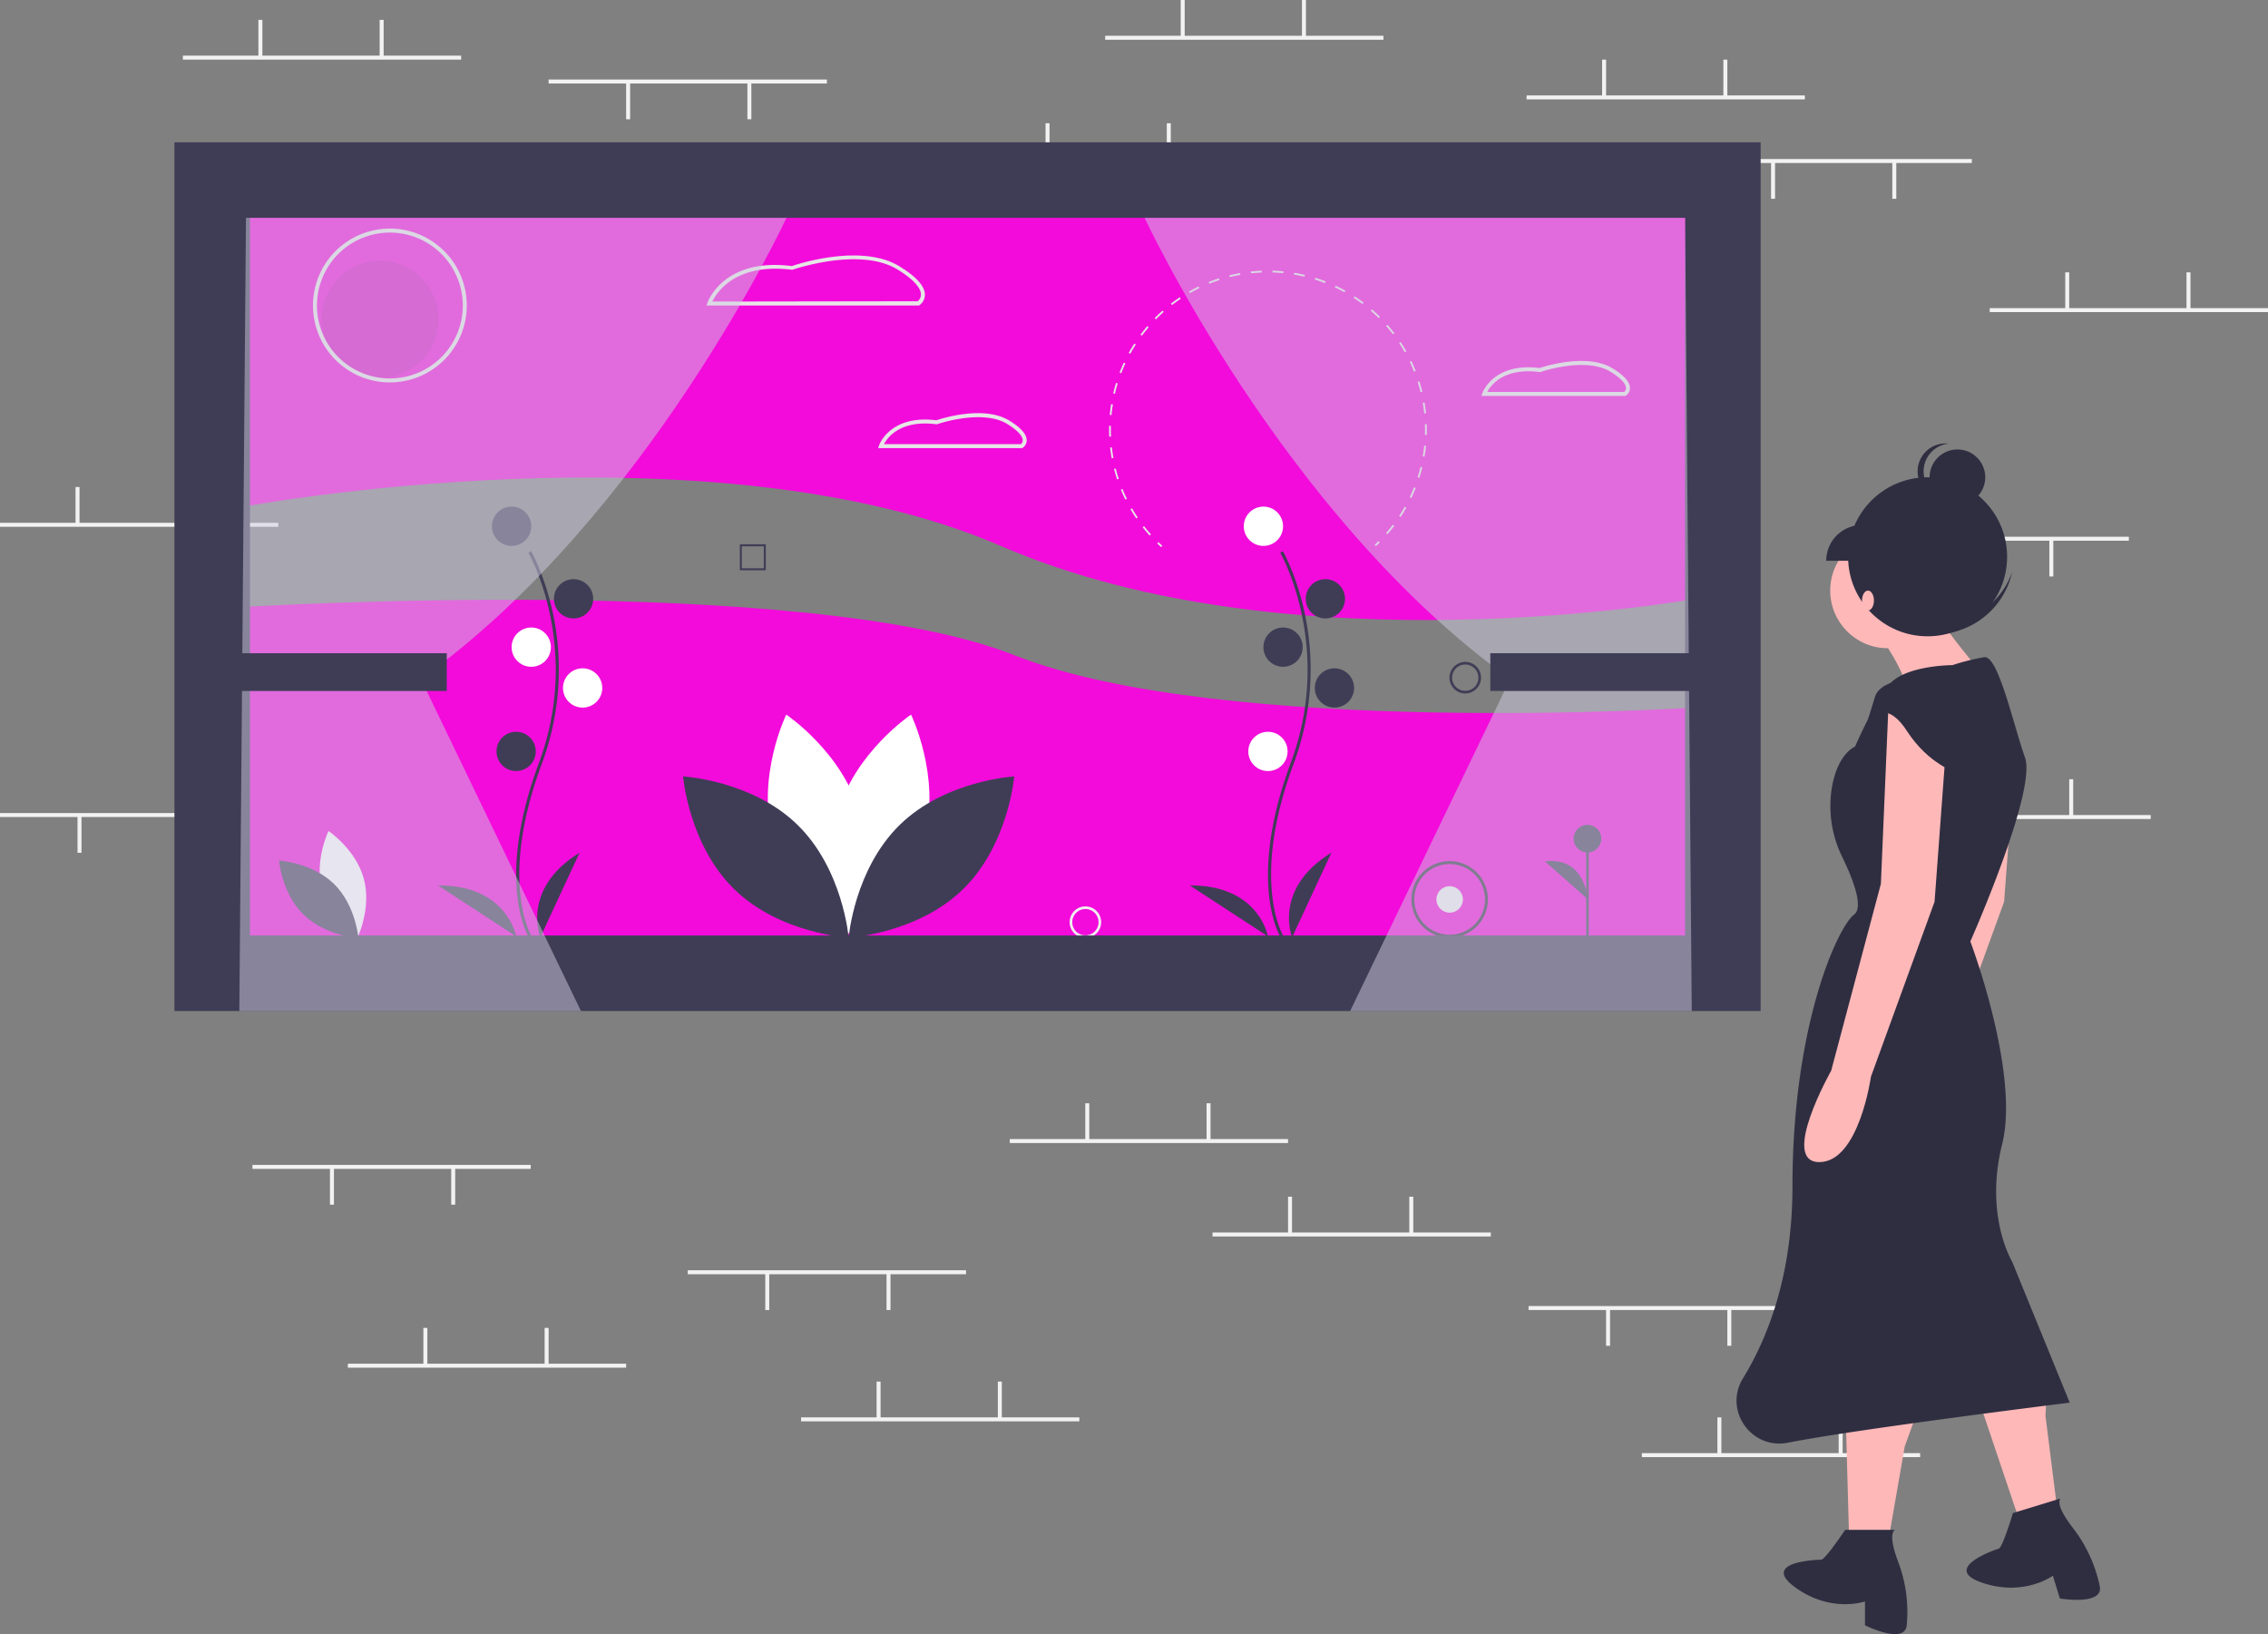 <svg xmlns="http://www.w3.org/2000/svg" data-name="Layer 1" width="1141" height="822.037"><rect width="100%" height="100%" fill="#808080" stroke="none"/><path fill="#f2f2f2" d="M769 657h140v2H769z"/><path fill="#f2f2f2" d="M869 658.5h2V677h-2zM808 658.5h2V677h-2zM826 731h140v2H826z"/><path fill="#f2f2f2" d="M864 713h2v18.5h-2zM925 713h2v18.5h-2zM0 263h140v2H0z"/><path fill="#f2f2f2" d="M38 245h2v18.5h-2zM99 245h2v18.5h-2zM0 409h140v2H0z"/><path fill="#f2f2f2" d="M100 410.5h2V429h-2zM39 410.5h2V429h-2zM768 48h140v2H768z"/><path fill="#f2f2f2" d="M806 30h2v18.5h-2zM867 30h2v18.5h-2zM1001 155h140v2h-140z"/><path fill="#f2f2f2" d="M1039 137h2v18.5h-2zM1100 137h2v18.5h-2zM942 410h140v2H942z"/><path fill="#f2f2f2" d="M980 392h2v18.5h-2zM1041 392h2v18.5h-2zM92 28h140v2H92z"/><path fill="#f2f2f2" d="M130 10h2v18.5h-2zM191 10h2v18.5h-2zM488 80h140v2H488z"/><path fill="#f2f2f2" d="M526 62h2v18.5h-2zM587 62h2v18.5h-2zM556 18h140v2H556z"/><path fill="#f2f2f2" d="M594 0h2v18.5h-2zM655 0h2v18.5h-2zM852 80h140v2H852z"/><path fill="#f2f2f2" d="M952 81.5h2V100h-2zM891 81.5h2V100h-2zM931 270h140v2H931z"/><path fill="#f2f2f2" d="M1031 271.5h2V290h-2zM970 271.5h2V290h-2zM276 40h140v2H276z"/><path fill="#f2f2f2" d="M376 41.5h2V60h-2zM315 41.5h2V60h-2z"/><path d="M122.751 101.358V254.85s234.077-43.638 380.87 19.84 349.13 26.531 349.13 26.531V101.358zM510.233 329.572c-105.135-41.657-387.482-24.241-387.482-24.241v166.316h730V355.954S615.37 371.23 510.233 329.572z" fill="#f30bdb"/><path fill="#3f3d56" d="M797.967 421.886h1.322v49.203h-1.322z"/><circle cx="798.628" cy="421.886" r="6.958" fill="#3f3d56"/><path d="M798.628 452.21s-.994-21.378-21.37-18.893" fill="#3f3d56"/><path d="M162.034 447.757c4.016 14.845 17.771 24.039 17.771 24.039s7.244-14.875 3.228-29.72-17.77-24.038-17.77-24.038-7.244 14.875-3.229 29.72z" fill="#fff"/><path d="M167.935 444.567c11.02 10.727 12.366 27.216 12.366 27.216s-16.52-.902-27.54-11.628-12.365-27.217-12.365-27.217 16.52.902 27.54 11.629z" fill="#3f3d56"/><path d="M465.067 421.511c-8.382 30.986-37.093 50.176-37.093 50.176s-15.12-31.048-6.738-62.033 37.093-50.176 37.093-50.176 15.12 31.048 6.738 62.033z" fill="#fff"/><path d="M388.813 421.511c8.382 30.986 37.093 50.176 37.093 50.176s15.12-31.048 6.738-62.033-37.093-50.176-37.093-50.176-15.12 31.048-6.738 62.033z" fill="#fff"/><path d="M401.13 414.852c23 22.39 25.81 56.81 25.81 56.81s-34.482-1.883-57.483-24.274-25.81-56.81-25.81-56.81 34.482 1.884 57.483 24.274zM452.75 414.852c-23 22.39-25.81 56.81-25.81 56.81s34.482-1.883 57.483-24.274 25.81-56.81 25.81-56.81-34.482 1.884-57.483 24.274z" fill="#3f3d56"/><path d="M546.054 471.827a7.935 7.935 0 1 1 7.935-7.935 7.944 7.944 0 0 1-7.935 7.935zm0-14.547a6.612 6.612 0 1 0 6.612 6.612 6.62 6.62 0 0 0-6.612-6.612z" fill="#f0f0f0"/><path d="M737.15 348.838a7.935 7.935 0 1 1 7.935-7.935 7.944 7.944 0 0 1-7.935 7.935zm0-14.547a6.612 6.612 0 1 0 6.612 6.612 6.62 6.62 0 0 0-6.612-6.612zM197.47 341.756h-13.053v-13.054h13.054zm-12.049-1.004h11.046v-11.045H185.42zM385.26 286.874h-13.053V273.82h13.054zm-12.049-1.004h11.045v-11.046h-11.045z" fill="#3f3d56"/><circle cx="729.306" cy="452.443" r="6.664" fill="#f0f0f0"/><path d="M729.306 471.695a19.252 19.252 0 1 1 19.253-19.252 19.274 19.274 0 0 1-19.253 19.252zm0-37.024a17.771 17.771 0 1 0 17.772 17.772 17.792 17.792 0 0 0-17.772-17.772z" fill="#2f2e41"/><path d="M582.8 272.718a80.494 80.494 0 0 0 1.952 1.835l-.603.665a81.693 81.693 0 0 1-1.975-1.855zM691.63 156.896a81.21 81.21 0 0 1 2.625 2.492l-.633.637a80.472 80.472 0 0 0-3.97-3.685l.589-.679q.7.607 1.39 1.235zm-5.646-4.682-.54.717a79.553 79.553 0 0 0-4.432-3.114l.491-.752a80.696 80.696 0 0 1 4.481 3.149zm12.024 11.163a80.227 80.227 0 0 1 3.471 4.236l-.714.545a79.213 79.213 0 0 0-3.432-4.188zm-21.191-17.146-.439.784a78.59 78.59 0 0 0-4.816-2.477l.383-.812a79.582 79.582 0 0 1 4.872 2.505zm27.834 25.848a79.625 79.625 0 0 1 2.857 4.673l-.781.442a79.099 79.099 0 0 0-2.825-4.621zm-37.739-30.516-.325.837a79.208 79.208 0 0 0-5.106-1.788l.268-.857c1.732.54 3.469 1.15 5.163 1.808zm43.128 40.056a79.77 79.77 0 0 1 2.187 5.03l-.835.329a78.84 78.84 0 0 0-2.163-4.972zm-53.568-43.314-.209.874a79.491 79.491 0 0 0-5.305-1.072l.147-.886a80.52 80.52 0 0 1 5.367 1.084zm57.592 53.51a80.2 80.2 0 0 1 1.477 5.278l-.872.212a79.482 79.482 0 0 0-1.461-5.22zm-68.387-55.309-.087.894a79.622 79.622 0 0 0-5.404-.34l.025-.897c1.817.052 3.656.167 5.466.343zm70.977 65.953c.308 1.792.558 3.618.744 5.429l-.894.091a80.123 80.123 0 0 0-.735-5.368zm-81.92-66.266.035.897a80.073 80.073 0 0 0-5.402.399l-.097-.893a81.029 81.029 0 0 1 5.464-.403zm83.036 77.16a80.814 80.814 0 0 1-.001 5.478l-.898-.03a79.907 79.907 0 0 0 .001-5.417zm-93.925-75.982.157.884a79.72 79.72 0 0 0-5.3 1.13l-.216-.871a80.25 80.25 0 0 1 5.36-1.143zm93.55 86.924a80.362 80.362 0 0 1-.746 5.424l-.885-.152c.305-1.77.554-3.575.738-5.364zm-104.18-84.274.277.854a79.065 79.065 0 0 0-5.098 1.845l-.334-.833a79.61 79.61 0 0 1 5.155-1.866zm102.32 95.058a79.943 79.943 0 0 1-1.48 5.269l-.856-.273a79.266 79.266 0 0 0 1.463-5.21zm-112.491-90.976.391.808a79.115 79.115 0 0 0-4.798 2.53l-.446-.78a79.573 79.573 0 0 1 4.853-2.558zM712.218 245.5a79.717 79.717 0 0 1-2.191 5.021l-.81-.388a78.899 78.899 0 0 0 2.166-4.963zm-118.685-95.954.499.747a78.959 78.959 0 0 0-4.397 3.162l-.549-.711a80.245 80.245 0 0 1 4.447-3.198zm113.961 105.832a79.835 79.835 0 0 1-2.861 4.67l-.75-.495a78.84 78.84 0 0 0 2.83-4.618zM584.87 156.239l.596.672a80.047 80.047 0 0 0-3.924 3.732l-.64-.629a80.75 80.75 0 0 1 3.968-3.775zm116.588 108.273a81.475 81.475 0 0 1-3.47 4.237l-.676-.593a80.235 80.235 0 0 0 3.433-4.19zM577.88 164.635a80.159 80.159 0 0 0-3.386 4.227l-.72-.537a81.12 81.12 0 0 1 3.424-4.275zm-6.475 8.675a79.33 79.33 0 0 0-2.776 4.65l-.786-.433a79.939 79.939 0 0 1 2.807-4.703zm-5.224 9.481a78.995 78.995 0 0 0-2.108 4.982l-.838-.32a79.698 79.698 0 0 1 2.131-5.04zm-3.867 10.1a79.221 79.221 0 0 0-1.404 5.227l-.875-.203c.41-1.769.889-3.547 1.42-5.287zm-2.446 10.54a79.861 79.861 0 0 0-.677 5.372l-.894-.082c.165-1.807.395-3.636.684-5.433zm-.985 10.779a79.797 79.797 0 0 0 .06 5.416l-.897.04a80.899 80.899 0 0 1-.061-5.477zm.489 10.816c.204 1.79.471 3.593.796 5.36l-.883.162a80.76 80.76 0 0 1-.806-5.42zm1.955 10.653a79.784 79.784 0 0 0 1.52 5.202l-.853.281a80.565 80.565 0 0 1-1.537-5.261zm3.394 10.288a78.756 78.756 0 0 0 2.22 4.946l-.806.396a79.945 79.945 0 0 1-2.246-5.002zm4.776 9.728c.902 1.556 1.87 3.1 2.877 4.589l-.744.503a79.688 79.688 0 0 1-2.91-4.641zm6.064 8.968a79.5 79.5 0 0 0 3.48 4.15l-.668.6a80.565 80.565 0 0 1-3.52-4.197zM693.511 272.199l.633.637a80.178 80.178 0 0 1-1.955 1.876l-.61-.659c.645-.599 1.296-1.223 1.932-1.854z" fill="#e6e6e6"/><path d="M644.082 471.138c-.175-.285-4.288-7.153-5.714-21.416-1.308-13.085-.467-35.14 10.971-65.906 21.67-58.284-4.994-105.31-5.266-105.779l1.315-.763c.07.119 6.95 12.109 11.014 31.2a136.119 136.119 0 0 1-5.638 75.872c-21.632 58.184-5.55 85.728-5.385 86z" fill="#3f3d56"/><circle cx="635.608" cy="264.733" r="9.882" fill="#fff"/><circle cx="666.776" cy="301.221" r="9.882" fill="#3f3d56"/><circle cx="645.491" cy="325.547" r="9.882" fill="#3f3d56"/><circle cx="671.337" cy="346.072" r="9.882" fill="#3f3d56"/><circle cx="637.889" cy="378" r="9.882" fill="#fff"/><path d="M650.052 471.502s-9.883-24.326 19.764-42.57zM637.898 471.06s-4.498-25.868-39.308-25.646zM265.857 471.138c-.174-.285-4.288-7.153-5.714-21.416-1.308-13.085-.467-35.14 10.971-65.906 21.67-58.284-4.993-105.31-5.266-105.779l1.316-.763c.069.119 6.949 12.109 11.013 31.2a136.119 136.119 0 0 1-5.637 75.872c-21.633 58.184-5.55 85.728-5.385 86z" fill="#3f3d56"/><circle cx="257.384" cy="264.733" r="9.882" fill="#3f3d56"/><circle cx="288.551" cy="301.221" r="9.882" fill="#3f3d56"/><circle cx="267.266" cy="325.547" r="9.882" fill="#fff"/><circle cx="293.112" cy="346.072" r="9.882" fill="#fff"/><circle cx="259.664" cy="378" r="9.882" fill="#3f3d56"/><path d="M271.827 471.502s-9.882-24.326 19.765-42.57zM259.673 471.06s-4.497-25.868-39.307-25.646z" fill="#3f3d56"/><path d="M462.246 153.693H355.449l.428-1.31c.075-.23 7.895-22.923 42.503-18.542 3.265-1.115 35.121-11.516 54.187.17 8.462 5.185 12.752 10.005 12.752 14.325a6.352 6.352 0 0 1-2.833 5.21zm-103.907-2 103.307-.148a4.297 4.297 0 0 0 1.673-3.385c-.016-2.456-2.076-6.635-11.797-12.592-18.883-11.572-52.37-.027-52.706.09l-.224.08-.235-.031c-28.3-3.52-37.794 11.389-40.018 15.986zM817.725 199.173h-72.437l.427-1.31c.052-.158 5.403-15.656 28.89-12.715 2.574-.871 23.853-7.694 36.683.17 5.8 3.554 8.74 6.892 8.74 9.922a4.622 4.622 0 0 1-2.063 3.785zm-69.512-2h68.899a2.554 2.554 0 0 0 .917-1.96c-.014-1.285-1.043-4.058-7.786-8.19-12.57-7.704-34.978.012-35.202.09l-.224.079-.236-.03c-17.984-2.329-24.536 6.564-26.368 10.01zM514.22 225.436h-72.438l.428-1.31c.051-.157 5.395-15.656 28.89-12.714 2.574-.872 23.85-7.695 36.682.169 5.8 3.554 8.741 6.893 8.741 9.923a4.62 4.62 0 0 1-2.063 3.785zm-69.512-2h68.898a2.558 2.558 0 0 0 .917-1.96c-.013-1.285-1.042-4.058-7.786-8.19-12.57-7.703-34.977.012-35.202.091l-.224.078-.236-.03c-17.988-2.33-24.536 6.564-26.367 10.011z" fill="#e6e6e6"/><circle cx="191.189" cy="160.628" r="29.425" opacity=".1"/><path d="M196.148 192.375a38.69 38.69 0 1 1 38.69-38.69 38.734 38.734 0 0 1-38.69 38.69zm0-75.38a36.69 36.69 0 1 0 36.69 36.69 36.732 36.732 0 0 0-36.69-36.69z" fill="#e6e6e6"/><path d="M87.751 71.592v437h798v-437zm760 399h-722v-361h722z" fill="#3f3d56"/><path d="m273.942 470.592 18.32 38h-171.86l3.35-399h271.9s-69.66 150.16-183.9 232zM697.562 470.592l-18.32 38h171.86l-3.35-399h-271.9s69.66 150.16 183.9 232z" fill="#d0cde1" opacity=".5"/><path fill="#3f3d56" d="M112.751 328.592h112v19h-112zM749.751 328.592h112v19h-112z"/><path d="m985.251 350.592-4 94-25 94s-26 46-6 46 26-43 26-43l32-88 6-81zM928.251 701.592l2 72h20l8-46s7-19 7-20-37-6-37-6z" fill="#ffb8b8"/><path d="M953.251 769.592h-25s-10 15-12 15-31 1-13 14 35 7 35 7v12s20 10 21 0l.03-.3a71.38 71.38 0 0 0-4.386-31.776c-2.379-6.358-4.343-13.764-1.644-15.924z" fill="#2f2e41"/><path d="m992.746 696.132 23.002 68.256 19.123-5.858-5.825-46.325s1.128-20.217.835-21.174-37.135 5.101-37.135 5.101z" fill="#ffb8b8"/><path d="m1036.568 753.827-23.904 7.323s-5.167 17.271-7.08 17.857-29.347 10.036-8.329 17.194 35.516-3.56 35.516-3.56l3.515 11.474s22.052 3.703 20.079-6.15l-.06-.297a71.38 71.38 0 0 0-13.501-29.097c-4.137-5.382-8.185-11.889-6.236-14.744z" fill="#2f2e41"/><circle cx="949.751" cy="297.092" r="29" fill="#ffb8b8"/><path d="M944.251 317.592s18 25 14 31 43-5 43-5-29-33-28-39-29 13-29 13z" fill="#ffb8b8"/><path d="M982.251 334.592s-24 0-32 10-17 31-17 31-8.506 3.19-11.564 20.038a57.844 57.844 0 0 0 5.168 35.58c5.043 10.36 10.945 25.096 5.897 28.882-8 6-31 55-31 137 0 45.697-13.2 77.263-24.886 96.257-9.78 15.894 3.957 35.83 22.31 32.447q.533-.098 1.075-.204c36-7 141-20 141-20l-29-71s-14-23-5-59-16-102-16-102 33.5-75.5 27.5-92.5-13.5-51.5-20.5-50.5a112.029 112.029 0 0 0-16 4z" fill="#2f2e41"/><path d="m950.251 350.592-4 94-25 94s-26 46-6 46 26-43 26-43l32-88 6-81z" fill="#ffb8b8"/><path d="M968.251 340.592s-22 0-25 10-3.59 11.454-3.59 11.454 8.59-11.454 19.59 5.546 25 21 25 21 3-40-16-48z" fill="#2f2e41"/><circle cx="969.751" cy="280.092" r="40" fill="#2f2e41"/><path d="M963.453 312.693a39.996 39.996 0 0 1-27.823-47.173c-.28.78-.547 1.57-.782 2.376a40 40 0 1 0 76.803 22.391c.235-.807.435-1.615.617-2.424a39.996 39.996 0 0 1-48.815 24.83z" fill="#2f2e41"/><ellipse cx="939.751" cy="302.092" rx="3" ry="5" fill="#ffb8b8"/><circle cx="984.751" cy="240.092" r="14" fill="#2f2e41"/><path d="M967.751 237.092a14 14 0 0 1 12.5-13.917 14 14 0 1 0 0 27.834 14 14 0 0 1-12.5-13.917zM936.751 264.092a18 18 0 0 0-18 18h36a18 18 0 0 0-18-18z" fill="#2f2e41"/><path fill="#f2f2f2" d="M610 620h140v2H610z"/><path fill="#f2f2f2" d="M648 602h2v18.5h-2zM709 602h2v18.5h-2zM508 573h140v2H508z"/><path fill="#f2f2f2" d="M546 555h2v18.5h-2zM607 555h2v18.5h-2zM175 686h140v2H175z"/><path fill="#f2f2f2" d="M213 668h2v18.5h-2zM274 668h2v18.5h-2zM346 639h140v2H346z"/><path fill="#f2f2f2" d="M446 640.5h2V659h-2zM385 640.5h2V659h-2zM127 586h140v2H127z"/><path fill="#f2f2f2" d="M227 587.5h2V606h-2zM166 587.5h2V606h-2zM403 713h140v2H403z"/><path fill="#f2f2f2" d="M441 695h2v18.5h-2zM502 695h2v18.5h-2z"/></svg>